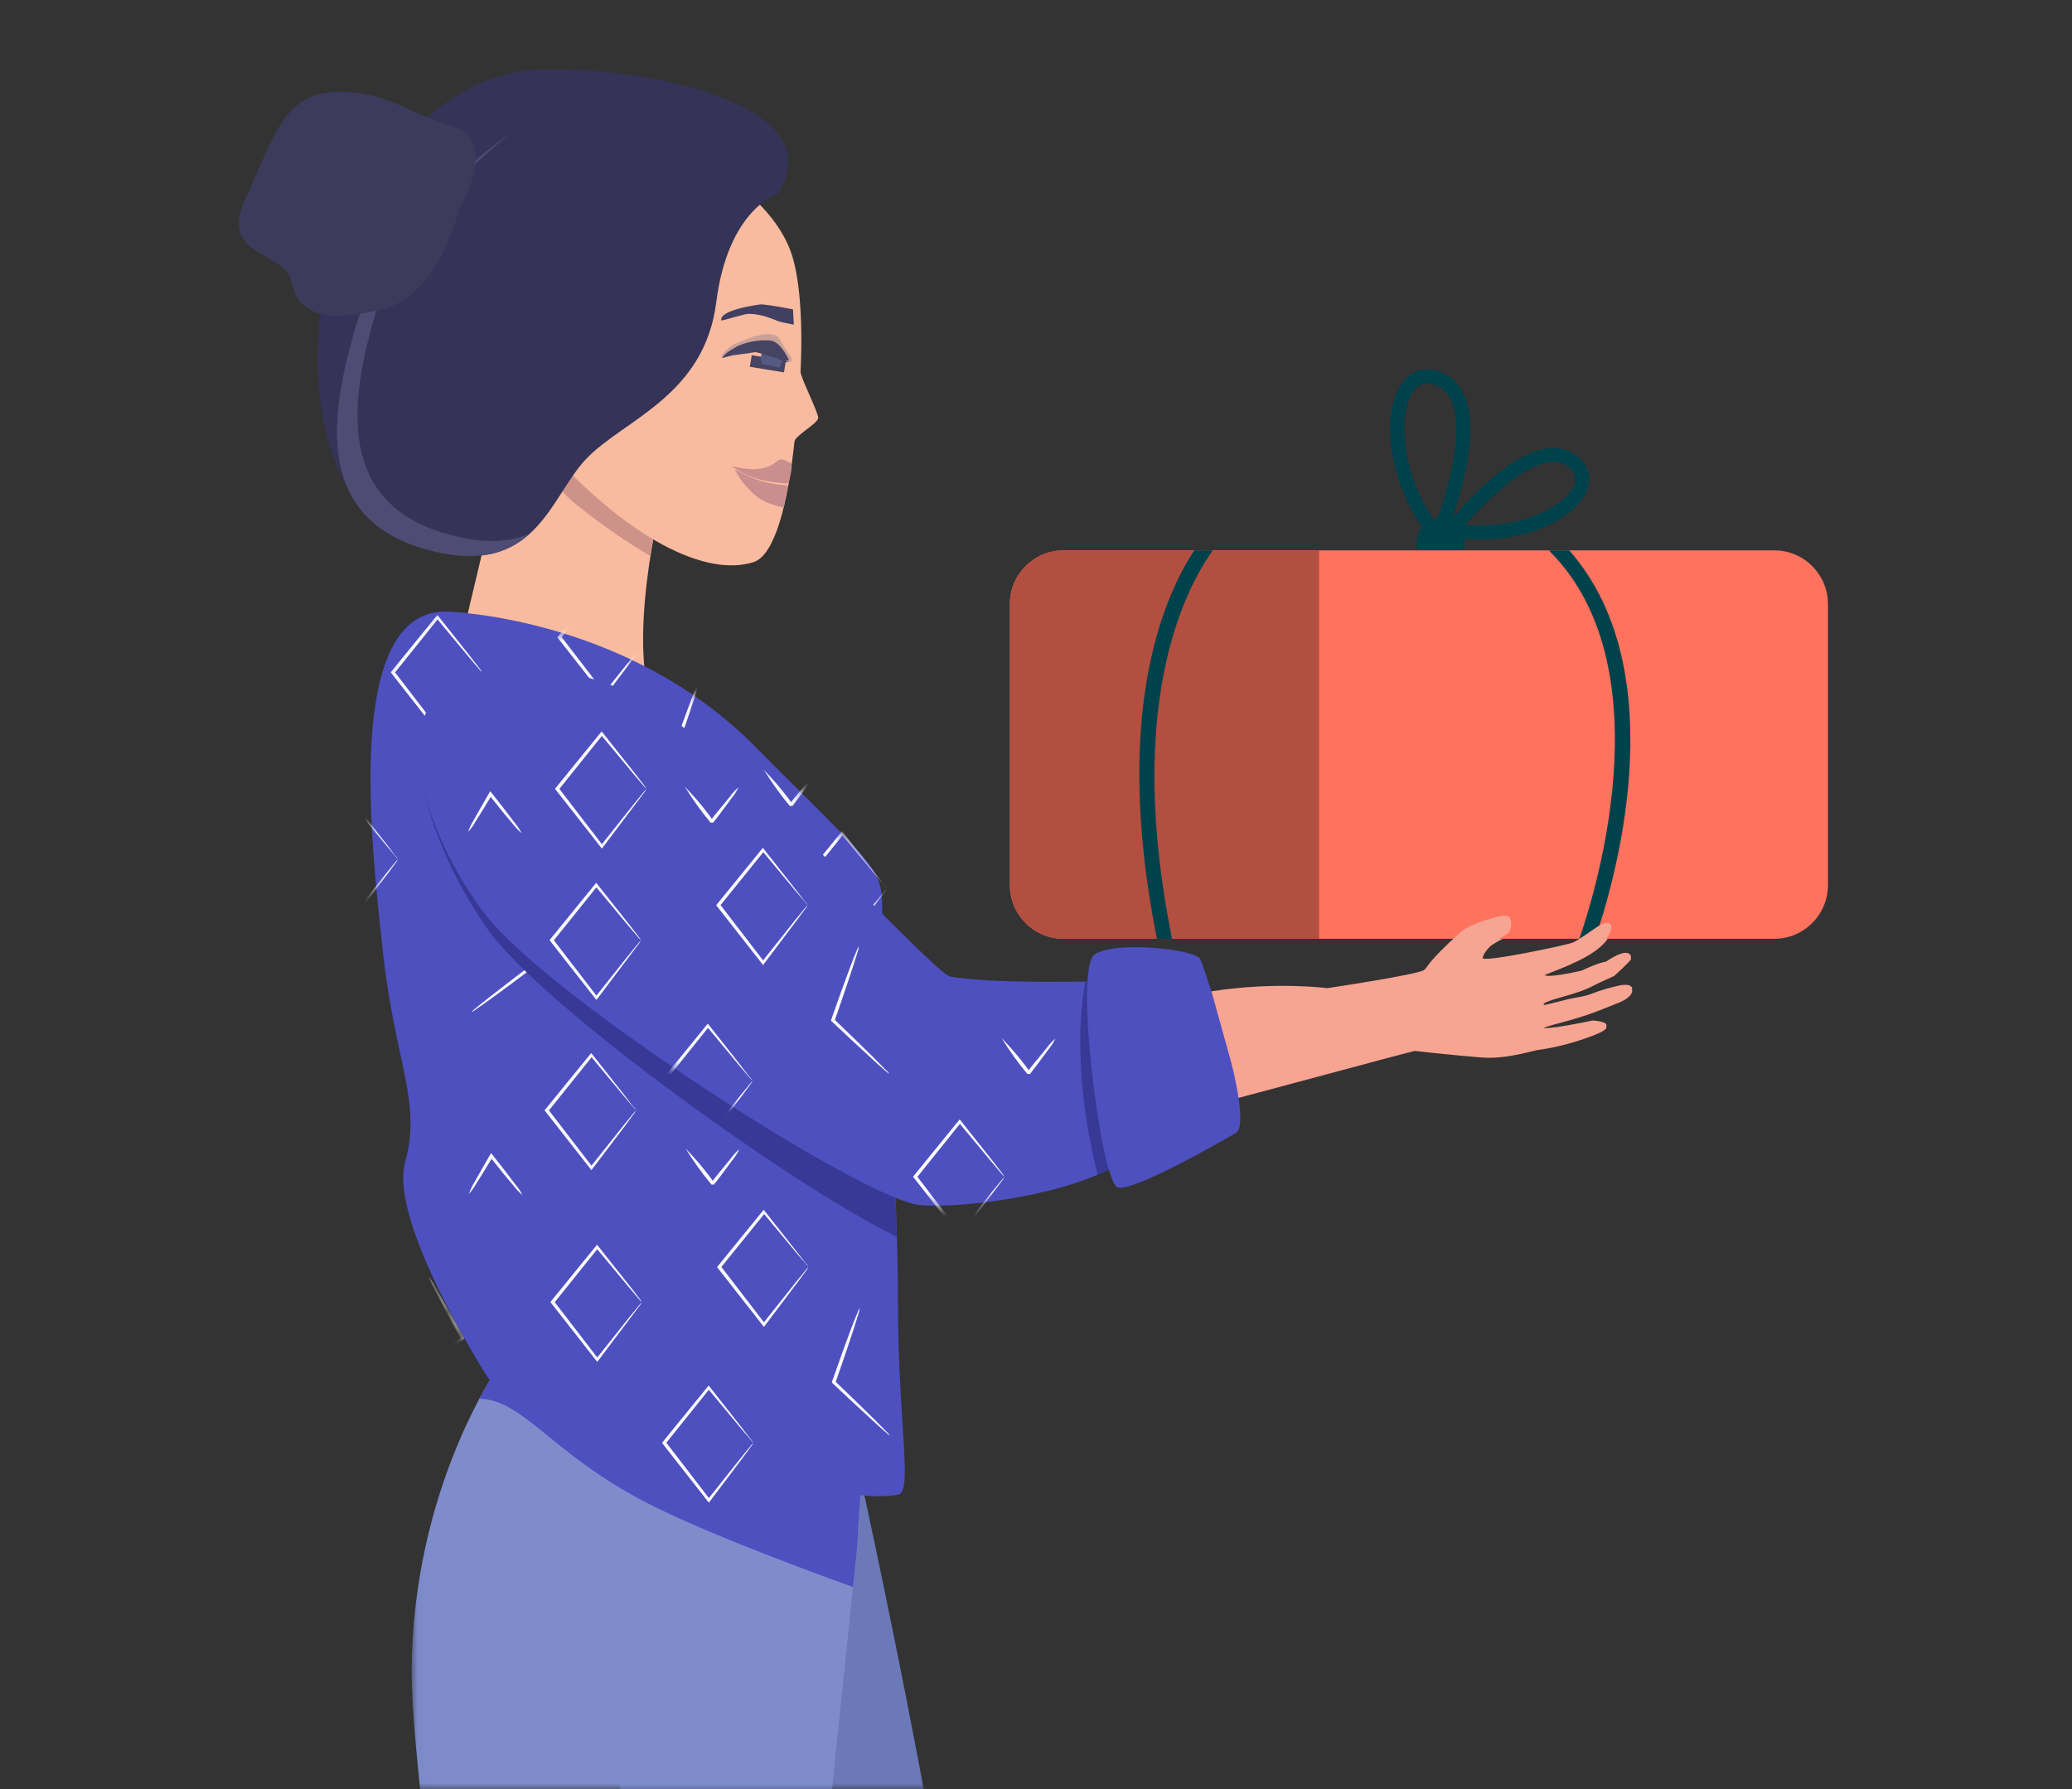<?xml version="1.0" encoding="UTF-8"?>
<svg width="176px" height="152px" viewBox="0 0 176 152" version="1.1" xmlns="http://www.w3.org/2000/svg" xmlns:xlink="http://www.w3.org/1999/xlink">
    <rect x="0" y="0" width="176" height="152" fill="#333333" stroke="none"/>
    <title>Group 31</title>
    <defs>
        <rect id="path-1" x="0.765" y="0" width="175.006" height="152"></rect>
        <polygon id="path-3" points="0.031 0.057 38.67 0.057 38.67 138.515 0.031 138.515"></polygon>
        <path d="M32.584,11.389 C33.037,11.845 33.471,12.281 33.888,12.698 L34.499,13.309 C34.598,13.408 34.697,13.507 34.794,13.604 L35.366,14.174 C36.296,15.102 37.12,15.921 37.849,16.649 L38.48,17.281 C43.262,22.077 43.457,22.581 43.464,25.405 L43.465,25.905 L43.465,25.905 C43.465,30.148 44.797,48.014 44.797,58.509 C44.797,69.006 46.112,74.822 44.797,75.035 C43.795,75.197 42.727,75.201 41.607,75.079 C41.477,76.888 41.376,78.473 41.376,78.963 C41.376,79.11 41.233,80.5 40.984,82.88 C34.977,80.708 27.554,77.862 23.257,75.616 C15.304,71.456 13.021,67.005 9.249,66.87 C9.605,66.202 9.928,65.639 10.199,65.187 L10.045,65.209 L10.045,65.209 L10.041,65.203 L10.01,65.154 C9.418,64.224 1.55,51.729 2.939,46.785 C4.382,41.649 2.051,38.188 1.052,28.92 C0.732,25.954 0.276,21.925 0.087,17.817 L0.055,17.046 C-0.262,8.561 0.665,-2.62900812e-13 6.381,-2.62900812e-13 L6.399,0 C6.988,0.018 21.812,0.556 32.584,11.389 Z" id="path-5"></path>
        <path d="M21.675,4.181 C29.835,10.169 44.059,25.874 45.366,26.139 C48.915,26.857 59.122,26.532 59.122,26.532 C59.122,26.532 62.013,28.328 62.417,38.369 C62.634,43.753 47.794,45.959 42.91,45.579 C38.026,45.201 11.098,27.717 5.894,20.878 C0.692,14.04 -3.276,2.415 5.148,0.395 C5.148,0.395 13.515,-1.806 21.675,4.181 Z" id="path-7"></path>
    </defs>
    <g id="Page-1" stroke="none" stroke-width="1" fill="none" fill-rule="evenodd">
        <g id="Index_Customer" transform="translate(-854, -3448)">
            <g id="Group-31" transform="translate(854, 3448)">
                <g id="Group-50">
                    <path d="M56.77,39.984 C56.77,39.984 53.627,51.35 54.952,58.232 C56.458,66.058 57.918,73.124 57.918,73.124 L38.985,55.261 L44.354,32.688 L56.77,39.984 Z" id="Fill-26" fill="#F8BB9F"></path>
                    <mask id="mask-2" fill="white">
                        <use xlink:href="#path-1"></use>
                    </mask>
                    <use id="Rectangle" fill-opacity="0" fill="#D8D8D8" xlink:href="#path-1"></use>
                    <path d="M123.98,79.443 C121.114,82.056 121.351,82.255 120.975,82.581 C120.53,82.966 112.747,84.13 112.747,84.13 C112.747,84.13 89.83,87.709 88.586,87.859 L65.632,81.712 L59.056,92.106 C59.056,92.106 84.223,98.137 85.599,98.225 C86.976,98.314 117.455,89.94 120.16,89.287 C120.16,89.287 123.655,89.674 125.86,89.846 C128.064,90.017 130.253,89.213 130.883,89.168 C130.976,89.161 133.068,88.889 135.567,87.882 C137.72,87.014 135.293,86.876 135.293,86.876 C135.293,86.876 131.024,87.786 131.016,87.444 C131.01,87.181 133.368,86.818 135.76,85.882 C136.376,85.641 136.982,85.401 137.537,85.177 C138.994,84.586 139.061,83.547 137.441,83.927 C136.868,84.061 135.923,84.307 135.272,84.576 C134.569,84.866 133.833,84.91 133.206,85.066 C131.961,85.375 131.128,85.6 131.144,85.543 C131.165,85.469 130.807,85.376 131.453,85.1 C132.228,84.769 134.028,84.421 135.132,83.848 C135.758,83.523 137.107,82.921 137.107,82.921 C137.107,82.921 138.588,81.589 138.551,81.458 C138.35,80.746 137.22,81.323 136.425,81.873 C135.742,81.971 134.34,82.643 134.34,82.643 C134.34,82.643 131.208,83.382 131.104,82.951 C131.064,82.786 132.861,82.307 134.624,81.341 C136.641,80.233 136.987,79.16 136.852,78.788 C136.645,78.218 135.54,79.005 135.54,79.005 C135.54,79.005 134.028,80.089 133.582,80.264 C133.06,80.468 125.993,81.98 125.93,81.562 C125.868,81.144 126.447,80.467 126.769,80.256 C127.091,80.045 127.719,79.723 128.041,79.513 C128.362,79.301 128.463,78.528 128.238,78.125 C128.013,77.721 126.515,78.254 126.515,78.254 C126.515,78.254 124.807,78.689 123.98,79.443" id="Fill-1" fill="#F8A492" mask="url(#mask-2)"></path>
                    <path d="M120.361,45.727 C120.132,47.138 121.327,48.34 122.73,48.109 C123.58,47.969 124.265,47.281 124.405,46.426 C124.636,45.014 123.44,43.81 122.035,44.043 C121.186,44.183 120.501,44.872 120.361,45.727" id="Fill-3" fill="#00424C" mask="url(#mask-2)"></path>
                    <path d="M120.13,33.147 C120.556,32.614 121.085,32.448 121.736,32.648 C121.885,32.693 122.04,32.757 122.201,32.84 C125.013,34.291 123.239,40.98 121.97,44.423 C118.878,40.063 118.752,34.869 120.13,33.147 M121.682,45.999 L122.306,46.761 L122.684,45.85 C123.177,44.662 127.369,34.169 122.741,31.782 C121.375,31.074 120.086,31.303 119.208,32.401 C117.185,34.929 117.813,41.281 121.682,45.999" id="Fill-5" fill="#00424C" mask="url(#mask-2)"></path>
                    <path d="M124.472,44.578 C126.272,42.497 129.611,39.251 131.946,39.251 C132.359,39.251 132.74,39.352 133.077,39.58 C133.759,40.042 133.962,40.582 133.698,41.231 C132.979,42.997 129.043,45.056 124.472,44.578 L124.472,44.578 Z M122.266,45.416 L123.231,45.598 C124.11,45.763 124.986,45.84 125.84,45.84 C130.135,45.84 133.886,43.91 134.793,41.683 C135.275,40.498 134.89,39.372 133.737,38.592 C129.884,35.989 123.582,43.748 122.877,44.643 L122.266,45.416 Z" id="Fill-7" fill="#00424C" mask="url(#mask-2)"></path>
                    <path d="M90.326,79.758 L150.724,79.758 C153.235,79.758 155.271,77.711 155.271,75.185 L155.271,51.334 C155.271,48.808 153.235,46.761 150.724,46.761 L90.326,46.761 C87.814,46.761 85.778,48.808 85.778,51.334 L85.778,75.185 C85.778,77.711 87.814,79.758 90.326,79.758" id="Fill-9" fill="#FF725E" mask="url(#mask-2)"></path>
                    <path d="M90.326,46.761 L112.045,46.761 L112.045,79.758 L90.326,79.758 C87.814,79.758 85.778,77.711 85.778,75.185 L85.778,51.334 C85.778,48.808 87.814,46.761 90.326,46.761" id="Fill-11" fill="#B24F41" mask="url(#mask-2)"></path>
                    <path d="M131.58,46.761 L133.294,46.761 C142.563,57.291 136.884,75.737 135.487,79.758 L134.149,79.758 C135.108,77.049 141.73,56.986 131.659,46.858 C131.629,46.827 131.602,46.795 131.58,46.761" id="Fill-13" fill="#00424C" mask="url(#mask-2)"></path>
                    <path d="M99.528,79.633 C99.537,79.675 99.541,79.717 99.541,79.758 L98.27,79.758 C94.53,60.959 98.657,51.014 101.444,46.761 L103.015,46.761 C100.48,50.315 95.616,60.113 99.528,79.633" id="Fill-15" fill="#00424C" mask="url(#mask-2)"></path>
                    <path d="M60.06,126.991 L73.606,120.068 L73.164,125.86 C73.164,125.86 85.626,182.151 82.628,190.648 C75.617,210.522 34.968,244.01 34.968,244.01 L26.974,236.641 C26.974,236.641 58.284,193.317 58.284,185.054 C58.284,176.791 48.07,129.894 48.07,129.894 L60.06,126.991 Z" id="Fill-17" fill="#6B79B9" mask="url(#mask-2)"></path>
                    <g id="Group-23" mask="url(#mask-2)">
                        <g transform="translate(34.937, 115.768)">
                            <mask id="mask-4" fill="white">
                                <use xlink:href="#path-3"></use>
                            </mask>
                            <g id="Clip-22" stroke="none" fill="none"></g>
                            <path d="M38.67,4.3 C38.67,4.3 37.913,13.811 37.913,15.151 C37.913,16.491 26.012,121.542 29.787,138.515 L15.575,138.515 C15.575,138.515 0.031,42.264 0.031,26.408 C0.031,10.553 7.581,0.057 7.581,0.057 L38.67,4.3 Z" id="Fill-21" stroke="none" fill="#7E8CCC" fill-rule="evenodd" mask="url(#mask-4)"></path>
                        </g>
                    </g>
                    <g id="Group-44" mask="url(#mask-2)">
                        <g transform="translate(31.474, 51.956)">
                            <mask id="mask-6" fill="white">
                                <use xlink:href="#path-5"></use>
                            </mask>
                            <use id="Combined-Shape" stroke="none" fill="#4E50C0" fill-rule="evenodd" xlink:href="#path-5"></use>
                            <path d="M12.088,69.672 L12.179,69.784 L14.905,73.243 L15.638,74.205 C15.745,74.307 15.84,74.421 15.92,74.545 C15.81,74.44 15.707,74.328 15.612,74.21 L14.814,73.27 C14.176,72.5 13.324,71.48 12.322,70.272 L12.123,70.032 L8.499,74.546 L8.528,74.582 C9.723,76.127 10.847,77.592 11.839,78.887 L12.111,79.242 L14.783,75.884 C15.112,75.486 15.378,75.162 15.585,74.901 C15.681,74.78 15.784,74.665 15.893,74.556 C15.829,74.681 15.75,74.799 15.659,74.907 L14.921,75.911 L12.2,79.498 L12.104,79.626 L12.009,79.498 L8.289,74.752 L8.193,74.63 L8.124,74.54 L8.193,74.455 L11.998,69.784 L12.088,69.672 Z M28.722,65.756 L28.812,65.873 L31.533,69.332 C31.836,69.72 32.064,70.039 32.271,70.294 C32.367,70.39 32.451,70.497 32.521,70.613 C32.412,70.508 32.309,70.396 32.213,70.278 L31.416,69.343 L28.736,66.119 L25.128,70.619 L25.156,70.655 L28.739,75.316 L28.92,75.091 C29.924,73.834 30.772,72.766 31.411,71.963 C31.735,71.564 32.006,71.24 32.213,70.979 C32.308,70.856 32.411,70.739 32.521,70.629 C32.456,70.756 32.378,70.875 32.287,70.985 C32.096,71.245 31.852,71.58 31.549,71.984 L28.833,75.587 L28.738,75.709 L28.642,75.587 L24.922,70.841 L24.826,70.714 L24.757,70.629 L24.826,70.544 C25.909,69.217 26.934,67.954 27.859,66.816 L28.626,65.873 L28.626,65.873 L28.722,65.756 Z M41.555,59.177 C41.538,59.358 41.497,59.537 41.433,59.708 C41.337,60.032 41.189,60.495 41.003,61.069 C40.662,62.121 40.182,63.53 39.638,65.096 L39.516,65.447 L39.78,65.699 C40.975,66.845 42.041,67.883 42.825,68.662 C43.251,69.088 43.591,69.433 43.824,69.677 C43.945,69.779 44.052,69.895 44.143,70.023 C43.991,69.935 43.851,69.826 43.729,69.699 C43.474,69.481 43.112,69.167 42.666,68.747 C41.778,67.934 40.54,66.797 39.238,65.559 L39.175,65.495 L39.206,65.41 C39.812,63.678 40.376,62.11 40.801,60.983 C41.013,60.42 41.189,59.963 41.332,59.65 C41.384,59.482 41.459,59.323 41.555,59.177 Z M4.914,56.445 C5.252,56.925 5.556,57.427 5.823,57.949 C6.354,58.884 7.104,60.197 7.917,61.669 L7.975,61.775 L7.879,61.844 C7.704,61.977 7.523,62.121 7.348,62.259 C5.871,63.375 4.521,64.385 3.538,65.086 C3.049,65.442 2.645,65.724 2.363,65.915 C2.228,66.03 2.078,66.126 1.917,66.202 C2.029,66.065 2.16,65.943 2.305,65.841 C2.565,65.623 2.948,65.309 3.426,64.937 C4.383,64.188 5.711,63.168 7.189,62.052 L7.627,61.71 L7.483,61.444 C6.758,60.106 6.121,58.916 5.663,58.039 C5.374,57.528 5.123,56.995 4.914,56.445 Z M19.241,53.793 L19.331,53.91 L22.068,57.365 L22.807,58.321 C22.898,58.429 22.976,58.546 23.041,58.672 C22.931,58.567 22.828,58.455 22.733,58.337 L21.935,57.396 C21.292,56.632 20.444,55.608 19.439,54.399 L19.256,54.178 L15.647,58.677 L15.675,58.714 L19.258,63.375 L19.439,63.15 C20.444,61.893 21.292,60.825 21.93,60.022 C22.254,59.623 22.52,59.294 22.733,59.039 C22.828,58.915 22.931,58.798 23.041,58.688 C22.976,58.815 22.898,58.934 22.807,59.044 L22.068,60.022 L19.353,63.625 L19.257,63.747 L19.161,63.625 L15.442,58.879 L15.346,58.752 L15.277,58.667 L15.346,58.581 L19.145,53.91 L19.241,53.793 Z M33.398,50.823 L33.488,50.94 L36.209,54.399 L36.948,55.361 C37.051,55.458 37.142,55.567 37.219,55.685 C37.109,55.58 37.007,55.468 36.911,55.35 L36.114,54.415 L33.433,51.191 L29.804,55.685 L29.832,55.722 L33.415,60.383 L33.596,60.158 C34.601,58.901 35.449,57.834 36.087,57.03 L36.889,56.047 C36.985,55.923 37.088,55.806 37.198,55.696 C37.133,55.823 37.055,55.942 36.964,56.052 L36.225,57.051 L33.51,60.654 L33.414,60.776 L33.318,60.654 L29.598,55.908 L29.503,55.781 L29.434,55.696 L29.503,55.611 C30.895,53.905 32.192,52.305 33.302,50.94 L33.398,50.823 Z M10.244,46.013 L10.366,46.168 L10.526,46.37 C11.211,47.236 11.823,48.028 12.253,48.607 C12.507,48.902 12.725,49.227 12.901,49.574 C12.6,49.322 12.331,49.035 12.099,48.718 C11.631,48.187 10.994,47.395 10.308,46.529 L10.279,46.492 L10.202,46.622 C9.739,47.399 9.316,48.085 8.99,48.586 C8.818,48.907 8.606,49.206 8.358,49.473 C8.474,49.128 8.631,48.798 8.825,48.49 C9.15,47.9 9.612,47.087 10.138,46.184 L10.244,46.013 Z M26.766,45.626 C27.493,46.371 28.171,47.161 28.798,47.992 L29.069,48.36 L29.168,48.229 L29.396,47.937 L29.832,47.406 L30.587,46.486 C30.801,46.188 31.051,45.917 31.331,45.679 C31.175,46.011 30.977,46.322 30.741,46.603 L30.034,47.56 C29.896,47.746 29.758,47.932 29.609,48.123 L29.386,48.415 L29.269,48.564 L29.21,48.644 L29.179,48.681 L28.955,48.681 C28.152,47.717 27.42,46.696 26.766,45.626 Z" id="Combined-Shape" stroke="none" fill="#FAFAFA" fill-rule="nonzero" mask="url(#mask-6)"></path>
                            <path d="M18.744,37.509 L18.835,37.621 L21.561,41.081 L22.294,42.042 C22.401,42.144 22.496,42.258 22.576,42.382 C22.466,42.277 22.363,42.165 22.268,42.048 L21.47,41.107 C20.832,40.337 19.98,39.318 18.979,38.109 L18.779,37.869 L15.155,42.383 L15.184,42.42 C16.379,43.964 17.503,45.429 18.495,46.725 L18.767,47.079 L21.439,43.722 C21.768,43.323 22.034,42.999 22.241,42.739 C22.337,42.618 22.44,42.502 22.549,42.393 C22.485,42.519 22.406,42.636 22.315,42.744 L21.577,43.748 L18.856,47.335 L18.76,47.463 L18.665,47.335 L14.945,42.59 L14.849,42.468 L14.78,42.377 L14.849,42.292 L18.654,37.621 L18.744,37.509 Z M35.378,33.593 L35.468,33.71 L38.189,37.169 C38.492,37.557 38.72,37.876 38.927,38.131 C39.023,38.227 39.107,38.334 39.177,38.45 C39.068,38.345 38.965,38.233 38.869,38.115 L38.072,37.18 L35.392,33.956 L31.784,38.456 L31.812,38.493 L35.395,43.153 L35.576,42.928 C36.58,41.671 37.428,40.604 38.067,39.8 C38.391,39.401 38.662,39.077 38.869,38.817 C38.964,38.693 39.067,38.576 39.177,38.466 C39.112,38.593 39.034,38.712 38.943,38.822 C38.752,39.082 38.508,39.417 38.205,39.821 L35.489,43.424 L35.394,43.546 L35.298,43.424 L31.578,38.679 L31.482,38.551 L31.413,38.466 L31.482,38.381 C32.565,37.054 33.59,35.792 34.515,34.654 L35.282,33.71 L35.282,33.71 L35.378,33.593 Z M48.211,27.014 C48.194,27.196 48.153,27.374 48.089,27.545 C47.993,27.87 47.845,28.332 47.659,28.906 C47.318,29.958 46.838,31.367 46.294,32.933 L46.172,33.284 L46.436,33.536 C47.632,34.682 48.697,35.72 49.481,36.5 C49.907,36.925 50.247,37.27 50.48,37.515 C50.601,37.616 50.708,37.732 50.799,37.86 C50.647,37.772 50.507,37.663 50.385,37.536 C50.13,37.318 49.768,37.005 49.322,36.585 C48.434,35.772 47.196,34.634 45.894,33.396 L45.831,33.332 L45.862,33.247 C46.468,31.515 47.032,29.947 47.457,28.821 C47.669,28.257 47.845,27.8 47.988,27.487 C48.04,27.32 48.115,27.16 48.211,27.014 Z M11.57,24.282 C11.908,24.762 12.212,25.264 12.479,25.786 C13.01,26.722 13.76,28.034 14.573,29.506 L14.631,29.613 L14.535,29.682 C14.36,29.814 14.179,29.958 14.004,30.096 C12.527,31.212 11.177,32.222 10.194,32.923 C9.705,33.279 9.301,33.561 9.019,33.752 C8.884,33.867 8.734,33.963 8.573,34.039 C8.685,33.902 8.816,33.78 8.961,33.678 C9.221,33.46 9.604,33.146 10.082,32.774 C11.039,32.025 12.367,31.005 13.845,29.889 L14.283,29.547 L14.139,29.281 C13.414,27.943 12.777,26.754 12.319,25.877 C12.03,25.365 11.779,24.832 11.57,24.282 Z M25.897,21.631 L25.987,21.748 L28.724,25.202 L29.463,26.158 C29.554,26.266 29.632,26.384 29.697,26.509 C29.587,26.404 29.484,26.292 29.389,26.174 L28.591,25.234 C27.948,24.469 27.1,23.445 26.095,22.236 L25.912,22.015 L22.303,26.514 L22.331,26.552 L25.914,31.212 L26.095,30.987 C27.1,29.73 27.948,28.663 28.586,27.859 C28.91,27.46 29.176,27.131 29.389,26.876 C29.484,26.753 29.587,26.635 29.697,26.525 C29.632,26.652 29.554,26.771 29.463,26.881 L28.724,27.859 L26.009,31.462 L25.913,31.584 L25.817,31.462 L22.098,26.716 L22.002,26.589 L21.933,26.504 L22.002,26.419 L25.801,21.748 L25.897,21.631 Z M40.054,18.66 L40.144,18.777 L42.865,22.236 L43.604,23.198 C43.707,23.295 43.798,23.404 43.875,23.523 C43.765,23.417 43.663,23.306 43.567,23.188 L42.77,22.252 L40.089,19.028 L36.46,23.522 L36.488,23.56 L40.071,28.22 L40.252,27.995 C41.257,26.738 42.105,25.671 42.743,24.867 L43.545,23.884 C43.641,23.761 43.744,23.644 43.854,23.533 C43.789,23.66 43.711,23.779 43.62,23.889 L42.881,24.888 L40.166,28.491 L40.07,28.613 L39.974,28.491 L36.254,23.746 L36.159,23.618 L36.09,23.533 L36.159,23.448 C37.551,21.742 38.848,20.143 39.958,18.777 L40.054,18.66 Z M16.9,13.851 L17.022,14.005 L17.182,14.207 C17.867,15.073 18.479,15.865 18.909,16.444 C19.163,16.739 19.381,17.064 19.557,17.411 C19.256,17.16 18.987,16.872 18.755,16.556 C18.287,16.024 17.65,15.232 16.964,14.366 L16.935,14.329 L16.858,14.46 C16.395,15.237 15.972,15.922 15.646,16.423 C15.474,16.745 15.262,17.043 15.014,17.31 C15.13,16.965 15.287,16.635 15.481,16.327 C15.806,15.737 16.268,14.924 16.794,14.021 L16.9,13.851 Z M33.422,13.463 C34.149,14.208 34.827,14.999 35.454,15.829 L35.725,16.197 L35.824,16.067 L36.053,15.774 L36.488,15.243 L37.243,14.324 C37.457,14.025 37.707,13.754 37.987,13.516 C37.831,13.849 37.633,14.159 37.397,14.441 L36.69,15.397 C36.552,15.583 36.414,15.769 36.265,15.96 L36.042,16.253 L35.925,16.402 L35.867,16.481 L35.835,16.518 L35.611,16.518 C34.808,15.555 34.077,14.533 33.422,13.463 Z" id="Combined-Shape-Copy" stroke="none" fill="#FAFAFA" fill-rule="nonzero" mask="url(#mask-6)"></path>
                            <path d="M-1.474,16.169 L-1.384,16.281 L1.342,19.74 L2.075,20.702 C2.183,20.804 2.277,20.918 2.357,21.042 C2.248,20.937 2.145,20.825 2.049,20.707 L1.252,19.767 C0.614,18.997 -0.239,17.977 -1.24,16.769 L-1.44,16.528 L-5.064,21.042 L-5.035,21.079 C-3.84,22.624 -2.716,24.089 -1.724,25.384 L-1.452,25.738 L1.22,22.381 C1.549,21.983 1.815,21.658 2.022,21.398 C2.118,21.277 2.221,21.162 2.33,21.053 C2.266,21.178 2.188,21.296 2.097,21.403 L1.358,22.408 L-1.363,25.995 L-1.459,26.122 L-1.554,25.995 L-5.274,21.249 L-5.37,21.127 L-5.439,21.037 L-5.37,20.952 L-1.565,16.281 L-1.474,16.169 Z M15.159,12.252 L15.249,12.369 L17.97,15.829 C18.273,16.217 18.501,16.536 18.709,16.791 C18.804,16.887 18.888,16.994 18.958,17.11 C18.849,17.004 18.746,16.893 18.65,16.775 L17.853,15.839 L15.173,12.615 L11.565,17.115 L11.593,17.152 L15.176,21.812 L15.357,21.587 C16.362,20.33 17.21,19.263 17.848,18.459 C18.172,18.061 18.443,17.737 18.65,17.476 C18.746,17.353 18.849,17.236 18.958,17.125 C18.894,17.252 18.815,17.372 18.725,17.482 C18.533,17.742 18.289,18.077 17.986,18.481 L15.27,22.084 L15.175,22.206 L15.079,22.084 L11.359,17.338 L11.264,17.21 L11.195,17.125 L11.264,17.04 C12.347,15.714 13.372,14.451 14.296,13.313 L15.063,12.369 L15.063,12.369 L15.159,12.252 Z M27.993,5.673 C27.975,5.855 27.934,6.034 27.87,6.205 C27.775,6.529 27.626,6.991 27.44,7.565 C27.099,8.617 26.619,10.027 26.075,11.593 L25.953,11.943 L26.217,12.195 C27.413,13.341 28.478,14.38 29.263,15.159 C29.688,15.584 30.028,15.93 30.262,16.174 C30.382,16.276 30.489,16.392 30.581,16.52 C30.428,16.432 30.288,16.322 30.166,16.195 C29.911,15.978 29.55,15.664 29.103,15.244 C28.216,14.431 26.978,13.294 25.676,12.056 L25.612,11.992 L25.644,11.907 C26.25,10.175 26.813,8.607 27.238,7.48 C27.451,6.917 27.626,6.46 27.769,6.146 C27.822,5.979 27.897,5.82 27.993,5.673 Z M-8.649,2.942 C-8.311,3.421 -8.007,3.924 -7.74,4.446 C-7.208,5.381 -6.459,6.694 -5.646,8.166 L-5.588,8.272 L-5.683,8.341 C-5.859,8.474 -6.039,8.617 -6.215,8.756 C-7.692,9.872 -9.042,10.881 -10.025,11.583 C-10.514,11.939 -10.918,12.22 -11.199,12.412 C-11.335,12.526 -11.485,12.623 -11.646,12.699 C-11.533,12.561 -11.403,12.44 -11.258,12.337 C-10.997,12.12 -10.615,11.806 -10.137,11.434 C-9.18,10.685 -7.851,9.664 -6.374,8.548 L-5.936,8.206 L-6.08,7.941 C-6.805,6.602 -7.441,5.413 -7.899,4.536 C-8.189,4.024 -8.439,3.492 -8.649,2.942 Z M5.678,0.29 L5.769,0.407 L8.506,3.861 L9.244,4.818 C9.335,4.926 9.414,5.043 9.478,5.169 C9.369,5.063 9.266,4.952 9.17,4.834 L8.373,3.893 C7.73,3.128 6.881,2.105 5.877,0.896 L5.693,0.674 L2.084,5.173 L2.113,5.211 L5.695,9.871 L5.877,9.646 C6.881,8.389 7.729,7.322 8.367,6.518 C8.692,6.12 8.957,5.79 9.17,5.535 C9.265,5.412 9.368,5.295 9.478,5.185 C9.413,5.311 9.335,5.431 9.244,5.541 L8.506,6.518 L5.79,10.121 L5.694,10.244 L5.599,10.121 L1.879,5.376 L1.783,5.248 L1.714,5.163 L1.783,5.078 L5.583,0.407 L5.678,0.29 Z M19.835,-2.68 L19.926,-2.564 L22.647,0.896 L23.385,1.858 C23.488,1.955 23.579,2.063 23.656,2.182 C23.547,2.077 23.444,1.965 23.348,1.847 L22.551,0.912 L19.87,-2.313 L16.241,2.181 L16.27,2.219 L19.852,6.879 L20.033,6.655 C21.038,5.398 21.886,4.33 22.524,3.527 L23.327,2.543 C23.422,2.42 23.525,2.303 23.635,2.193 C23.57,2.32 23.492,2.439 23.401,2.549 L22.662,3.548 L19.947,7.151 L19.851,7.273 L19.756,7.151 L16.036,2.405 L15.94,2.278 L15.871,2.193 L15.94,2.108 C17.332,0.402 18.629,-1.198 19.74,-2.564 L19.835,-2.68 Z M-3.318,-7.49 L-3.196,-7.336 L-3.037,-7.134 C-2.351,-6.267 -1.74,-5.476 -1.31,-4.896 C-1.056,-4.601 -0.838,-4.276 -0.661,-3.929 C-0.962,-4.181 -1.232,-4.468 -1.464,-4.785 C-1.931,-5.316 -2.569,-6.108 -3.255,-6.974 L-3.284,-7.012 L-3.361,-6.881 C-3.824,-6.104 -4.247,-5.418 -4.573,-4.918 C-4.744,-4.596 -4.957,-4.298 -5.205,-4.03 C-5.089,-4.375 -4.932,-4.705 -4.737,-5.013 C-4.413,-5.603 -3.951,-6.416 -3.425,-7.32 L-3.318,-7.49 Z M13.203,-7.878 C13.93,-7.132 14.609,-6.342 15.235,-5.511 L15.506,-5.144 L15.605,-5.274 L15.834,-5.566 L16.27,-6.097 L17.024,-7.017 C17.239,-7.315 17.488,-7.586 17.768,-7.825 C17.613,-7.492 17.414,-7.181 17.178,-6.9 L16.471,-5.943 C16.333,-5.757 16.195,-5.571 16.046,-5.38 L15.823,-5.088 L15.706,-4.939 L15.648,-4.859 L15.616,-4.822 L15.393,-4.822 C14.59,-5.786 13.858,-6.807 13.203,-7.878 Z" id="Combined-Shape-Copy-2" stroke="none" fill="#FAFAFA" fill-rule="nonzero" mask="url(#mask-6)"></path>
                        </g>
                    </g>
                    <path d="M55.248,47.246 C53.316,46.114 51.231,44.683 49.003,42.912 C46.38,40.826 44.978,37.744 44.612,34.46 L45.182,33.174 L56.77,39.984 C56.77,39.984 55.88,43.2 55.248,47.246" id="Fill-28" fill="#CD9388" mask="url(#mask-2)"></path>
                    <path d="M41.552,79.118 C36.217,71.721 32.044,59.227 40.468,57.207 C40.468,57.207 45.821,72.713 54.111,79.249 C58.698,82.866 67.934,86.1 75.408,88.159 C75.692,93.383 76.027,99.632 76.183,105.079 C67.509,100.898 46.198,85.559 41.552,79.118" id="Fill-32" fill="#383997" mask="url(#mask-2)"></path>
                    <g id="Group-45" mask="url(#mask-2)">
                        <g transform="translate(35.319, 56.812)">
                            <mask id="mask-8" fill="white">
                                <use xlink:href="#path-7"></use>
                            </mask>
                            <use id="Fill-34" stroke="none" fill="#4E50C0" fill-rule="evenodd" xlink:href="#path-7"></use>
                            <path d="M46.202,38.288 L46.292,38.405 L49.029,41.859 L49.767,42.816 C49.858,42.923 49.937,43.041 50.001,43.166 C49.892,43.061 49.789,42.949 49.693,42.832 L48.896,41.891 C48.253,41.126 47.405,40.102 46.4,38.893 L46.216,38.673 L42.608,43.172 L42.636,43.209 L46.219,47.87 L46.4,47.644 C47.404,46.387 48.252,45.32 48.891,44.516 C49.215,44.118 49.48,43.788 49.693,43.533 C49.788,43.41 49.891,43.293 50.001,43.182 C49.937,43.309 49.858,43.429 49.767,43.538 L49.029,44.516 L46.313,48.119 L46.218,48.241 L46.122,48.119 L42.402,43.374 L42.306,43.246 L42.237,43.161 L42.306,43.076 L46.106,38.405 L46.202,38.288 Z M8.171,34.07 L8.262,34.181 L10.988,37.641 L11.721,38.603 C11.828,38.704 11.923,38.819 12.003,38.943 C11.893,38.838 11.79,38.726 11.695,38.608 L10.897,37.667 L10.718,37.451 L10.718,37.451 L10.329,36.983 C9.783,36.328 9.134,35.548 8.406,34.67 L8.206,34.43 L4.582,38.944 L4.611,38.98 C5.806,40.525 6.93,41.99 7.922,43.285 L8.194,43.64 L10.866,40.282 C11.195,39.883 11.461,39.559 11.668,39.299 C11.764,39.178 11.867,39.063 11.976,38.953 C11.912,39.079 11.833,39.197 11.742,39.304 L11.004,40.309 L8.283,43.896 L8.187,44.023 L8.092,43.896 L4.372,39.15 L4.276,39.028 L4.207,38.938 L4.276,38.852 L8.081,34.181 L8.171,34.07 Z M24.805,30.153 L24.895,30.27 L27.616,33.73 C27.919,34.118 28.147,34.436 28.354,34.691 C28.45,34.788 28.534,34.895 28.604,35.01 C28.495,34.905 28.392,34.793 28.296,34.676 L27.499,33.74 L24.819,30.517 L21.211,35.016 L21.239,35.053 L24.822,39.714 L25.003,39.488 C26.007,38.231 26.855,37.164 27.494,36.36 C27.818,35.962 28.089,35.637 28.296,35.377 C28.391,35.254 28.494,35.137 28.604,35.026 C28.54,35.153 28.461,35.273 28.37,35.382 C28.179,35.643 27.935,35.978 27.632,36.381 L24.916,39.984 L24.821,40.107 L24.725,39.984 L21.005,35.239 L20.909,35.111 L20.84,35.026 L20.909,34.941 C21.992,33.614 23.017,32.352 23.942,31.214 L24.709,30.27 L24.709,30.27 L24.805,30.153 Z M49.758,31.378 C50.484,32.123 51.163,32.913 51.79,33.744 L52.06,34.112 L52.16,33.982 L52.388,33.689 L52.824,33.158 L53.579,32.238 C53.793,31.94 54.043,31.669 54.323,31.431 C54.167,31.763 53.969,32.074 53.733,32.355 L53.026,33.312 C52.888,33.498 52.75,33.684 52.601,33.875 L52.378,34.168 L52.261,34.316 L52.202,34.396 L52.17,34.433 L51.947,34.433 C51.144,33.469 50.412,32.448 49.758,31.378 Z M37.638,23.574 C37.621,23.756 37.58,23.935 37.516,24.106 C37.42,24.43 37.272,24.892 37.086,25.466 C36.745,26.518 36.265,27.928 35.721,29.494 L35.599,29.844 L35.863,30.096 C37.059,31.242 38.124,32.281 38.908,33.06 C39.334,33.485 39.674,33.831 39.907,34.075 C40.028,34.176 40.135,34.293 40.226,34.42 C40.074,34.332 39.934,34.223 39.812,34.096 C39.557,33.878 39.195,33.565 38.749,33.145 C37.862,32.332 36.623,31.195 35.321,29.957 L35.258,29.893 L35.289,29.808 C35.895,28.075 36.459,26.508 36.884,25.381 C37.096,24.818 37.272,24.361 37.415,24.047 C37.467,23.88 37.542,23.721 37.638,23.574 Z M0.997,20.843 C1.335,21.322 1.639,21.825 1.906,22.347 C2.437,23.282 3.187,24.595 4,26.067 L4.058,26.173 L3.962,26.242 C3.787,26.375 3.606,26.518 3.431,26.656 C1.954,27.772 0.604,28.782 -0.379,29.484 C-0.868,29.84 -1.272,30.121 -1.554,30.313 C-1.689,30.427 -1.839,30.524 -2,30.6 C-1.888,30.462 -1.757,30.341 -1.612,30.238 C-1.352,30.02 -0.969,29.707 -0.491,29.335 C0.466,28.586 1.794,27.565 3.272,26.449 L3.71,26.108 L3.566,25.842 C2.841,24.503 2.204,23.314 1.746,22.437 C1.457,21.925 1.206,21.392 0.997,20.843 Z M15.324,18.191 L15.415,18.308 L18.151,21.762 L18.89,22.719 C18.981,22.826 19.059,22.944 19.124,23.069 C19.014,22.964 18.911,22.852 18.816,22.735 L18.018,21.794 C17.902,21.655 17.778,21.507 17.648,21.352 L17.238,20.861 C16.738,20.26 16.162,19.566 15.522,18.796 L15.339,18.576 L11.73,23.075 L11.758,23.112 L15.341,27.773 L15.522,27.547 C16.527,26.29 17.375,25.223 18.013,24.419 C18.337,24.021 18.603,23.691 18.816,23.436 C18.911,23.313 19.014,23.196 19.124,23.085 C19.059,23.212 18.981,23.332 18.89,23.441 L18.151,24.419 L15.436,28.022 L15.34,28.144 L15.244,28.022 L11.525,23.277 L11.429,23.149 L11.36,23.064 L11.429,22.979 L15.229,18.308 L15.324,18.191 Z M29.481,15.22 L29.571,15.337 L32.292,18.797 L33.031,19.759 C33.134,19.855 33.225,19.964 33.302,20.083 C33.192,19.978 33.09,19.866 32.994,19.748 L32.197,18.813 L29.516,15.589 L25.887,20.083 L25.915,20.12 L29.498,24.781 L29.679,24.555 C30.684,23.298 31.532,22.231 32.17,21.427 L32.972,20.444 C33.068,20.321 33.171,20.204 33.281,20.093 C33.216,20.22 33.138,20.34 33.047,20.45 L32.308,21.449 L29.593,25.052 L29.497,25.174 L29.401,25.052 L25.681,20.306 L25.586,20.179 L25.517,20.093 L25.586,20.008 C26.669,18.682 27.694,17.419 28.618,16.281 L29.385,15.337 L29.385,15.337 L29.481,15.22 Z M15.789,5.329 L15.879,5.445 L18.616,8.9 L19.354,9.856 C19.445,9.964 19.524,10.082 19.588,10.207 C19.479,10.102 19.376,9.99 19.28,9.872 L18.483,8.932 C17.84,8.167 16.991,7.143 15.987,5.934 L15.803,5.714 L12.195,10.213 L12.223,10.249 L15.806,14.91 L15.987,14.685 C16.991,13.428 17.839,12.361 18.478,11.557 C18.802,11.158 19.067,10.829 19.28,10.574 C19.375,10.45 19.478,10.333 19.588,10.223 C19.524,10.35 19.445,10.469 19.354,10.579 L18.616,11.557 L15.9,15.16 L15.805,15.282 L15.709,15.16 L11.989,10.414 L11.893,10.287 L11.824,10.202 L11.893,10.117 L15.693,5.445 L15.789,5.329 Z M6.327,10.411 L6.45,10.565 L6.609,10.767 C7.294,11.633 7.906,12.425 8.336,13.004 C8.59,13.3 8.808,13.625 8.984,13.972 C8.683,13.72 8.414,13.433 8.182,13.116 C7.714,12.585 7.077,11.793 6.391,10.927 L6.362,10.89 L6.285,11.02 C5.822,11.797 5.399,12.482 5.073,12.983 C4.901,13.305 4.689,13.603 4.441,13.871 C4.557,13.525 4.714,13.195 4.908,12.887 C5.233,12.298 5.695,11.485 6.221,10.581 L6.327,10.411 Z M22.849,10.023 C23.576,10.769 24.254,11.559 24.881,12.39 L25.152,12.758 L25.251,12.627 L25.48,12.335 L25.915,11.803 L26.67,10.884 C26.884,10.586 27.134,10.314 27.414,10.076 C27.258,10.409 27.06,10.72 26.824,11.001 L26.117,11.958 C25.979,12.144 25.841,12.33 25.692,12.521 L25.469,12.813 L25.352,12.962 L25.294,13.042 L25.262,13.079 L25.038,13.079 C24.235,12.115 23.504,11.094 22.849,10.023 Z" id="Combined-Shape-Copy-2" stroke="none" fill="#FAFAFA" fill-rule="nonzero" mask="url(#mask-8)"></path>
                        </g>
                    </g>
                    <path d="M93.21,83.375 C92.908,83.382 92.562,83.388 92.178,83.394 C91.069,89.8 92.418,96.577 93.238,99.806 C94.267,99.367 95.178,98.872 95.908,98.317 C96.495,95.06 95.932,90.692 95.932,90.692 L93.21,83.375 Z" id="Fill-36" fill="#383997" mask="url(#mask-2)"></path>
                    <path d="M67.263,21.653 C67.857,23.482 68.224,26.857 68.001,31.587 C67.98,32.038 69.528,35.056 69.499,35.509 C69.469,35.989 67.54,36.996 67.485,37.517 C66.925,42.801 65.805,47.167 64.03,47.75 C60.226,49 53.475,46.249 45.277,36.795 C37.079,27.341 47.537,7.704 60.702,14.421 C60.702,14.421 65.803,17.162 67.263,21.653 Z" id="Fill-38" fill="#F8BB9F" mask="url(#mask-2)"></path>
                    <path d="M62.337,40.073 C62.944,40.359 63.83,40.709 64.945,40.924 C65.394,41.011 66.063,41.05 66.951,41.04 L66.756,42.945 C65.774,42.814 65.043,42.604 64.564,42.316 C63.446,41.644 62.749,40.747 62.337,40.073 Z M66.048,38.913 C66.252,38.816 66.896,39.019 67.067,39.168 C67.238,39.317 67.018,40.844 66.962,40.855 C66.654,40.915 66.36,40.883 66.018,40.879 C64.651,40.861 63.257,40.578 62.099,39.846 C62.738,39.915 63.383,39.983 64.022,39.909 C64.661,39.835 65.301,39.605 65.76,39.153 C65.849,39.064 65.934,38.966 66.048,38.913 Z" id="Combined-Shape" fill="#CB8E8E" mask="url(#mask-2)" transform="translate(64.615, 40.916) rotate(5) translate(-64.615, -40.916) "></path>
                    <path d="M60.841,25.675 C59.836,33.633 53.036,35.632 49.835,38.942 C46.633,42.251 45.538,49.431 35.918,46.599 C26.297,43.766 25.989,29.81 27.933,23.129 C29.878,16.449 36.339,6.461 45.494,5.941 C53.75,5.472 71.097,8.621 66.077,16.463 C66.077,16.463 61.846,17.718 60.841,25.675 Z" id="Fill-40" fill="#353357" mask="url(#mask-2)"></path>
                    <path d="M43.351,11.353 C38.148,15.385 33.39,21.461 31.969,26.341 C30.025,33.021 28.036,42.44 37.754,45.301 C41.018,46.262 43.308,46.09 45.032,45.312 C43.169,47.018 40.518,47.953 35.918,46.599 C26.298,43.766 28.293,34.35 30.237,27.669 C31.821,22.228 37.521,15.288 43.351,11.353" id="Fill-42" fill="#4E4C72" mask="url(#mask-2)"></path>
                    <path d="M32.535,26.256 C27.736,27.461 25.336,26.757 24.769,23.97 C24.201,21.182 18.46,21.957 20.876,16.813 C23.293,11.669 24.085,7.896 28.549,7.824 C33.014,7.751 34.335,9.527 38.428,10.732 C42.52,11.937 38.968,17.825 38.968,17.825 C38.968,17.825 37.335,25.051 32.535,26.256 Z" id="Fill-44" fill="#3D3B5C" mask="url(#mask-2)"></path>
                    <path d="M104.981,96.253 C104.981,96.253 96.31,101.337 94.929,100.884 C93.549,100.43 91.216,82.305 92.971,81.096 C94.727,79.887 101.534,80.669 101.936,81.465 C102.338,82.262 106.631,95.312 104.981,96.253" id="Fill-46" fill="#4E50C0" mask="url(#mask-2)"></path>
                    <path d="M135.273,84.4 C134.569,84.69 133.833,84.735 133.206,84.89 C131.961,85.199 131.128,85.424 131.144,85.368 C131.165,85.293 130.807,85.2 131.453,84.925 C132.228,84.594 134.028,84.245 135.132,83.672 C135.758,83.348 137.107,82.746 137.107,82.746 C137.107,82.746 138.588,81.414 138.551,81.282 C138.35,80.571 137.22,81.148 136.425,81.698 C135.742,81.795 134.34,82.467 134.34,82.467 C134.34,82.467 131.208,83.207 131.104,82.775 C131.064,82.61 132.861,82.132 134.624,81.165 C136.641,80.058 136.987,78.985 136.852,78.612 C136.645,78.043 135.54,78.83 135.54,78.83 C135.54,78.83 134.028,79.913 133.582,80.088 C133.06,80.293 125.993,81.805 125.93,81.387 C125.868,80.969 126.447,80.292 126.769,80.081 C127.091,79.87 127.719,79.547 128.041,79.337 C128.363,79.126 128.463,78.353 128.238,77.949 C128.013,77.546 126.515,78.079 126.515,78.079 C126.515,78.079 124.807,78.513 123.98,79.268 C121.114,81.881 121.351,82.08 120.975,82.406 C120.53,82.791 112.747,83.954 112.747,83.954 C112.747,83.954 108.376,83.371 102.901,84.222 L105.372,93.083 C113.547,90.908 118.8,89.44 120.16,89.112 C120.16,89.112 123.655,89.498 125.86,89.67 C128.064,89.842 130.253,89.038 130.883,88.993 C130.976,88.986 133.068,88.714 135.566,87.706 C137.72,86.838 135.293,86.7 135.293,86.7 C135.293,86.7 131.024,87.61 131.016,87.269 C131.01,87.006 133.368,86.643 135.76,85.706 C136.376,85.465 136.982,85.225 137.537,85.001 C138.994,84.411 139.061,83.371 137.441,83.752 C136.868,83.886 135.923,84.132 135.273,84.4 Z" id="Fill-48" fill="#F8A492" mask="url(#mask-2)"></path>
                </g>
                <path d="M66.674,31.145 C65.707,30.986 64.74,30.828 63.773,30.669" id="Path-37" stroke="#464462"></path>
                <path d="M67.426,27.583 C66.671,27.44 66.222,27.338 66.078,27.278 C65.393,26.991 64.329,26.59 63.391,26.681 C61.909,27.039 61.281,27.296 61.264,27.205 C61.225,26.993 61.325,26.34 64.539,25.869 C64.794,25.832 65.734,25.969 67.361,26.281 L67.426,27.583 Z" id="Fill-1" fill="#413F62"></path>
                <path d="M64.63,30.369 C64.587,30.659 64.74,30.774 64.727,30.939 C64.95,30.912 65.063,31.022 65.397,31.064 C65.7,31.102 65.956,31.176 66.153,31.248 C66.394,30.959 66.483,30.6 66.367,30.323 C66.256,30.061 66.002,29.968 65.748,29.877 C65.649,29.84 65.006,29.607 64.751,29.901 C64.714,29.944 64.685,29.999 64.63,30.369 Z" id="Fill-8" fill="#545A83"></path>
                <path d="M66.016,28.472 C65.202,27.96 63.809,28.621 62.36,29.451 C61.918,29.703 61.129,30.715 61.44,30.664 C62.562,30.478 63.41,29.155 64.54,29.052 C65.076,29.004 65.767,29.856 66.267,30.142 C67.477,30.834 67.566,30.24 67.08,29.839 L66.016,28.472 Z" id="Path-19" fill="#CAA199" transform="translate(64.363, 29.479) rotate(6) translate(-64.363, -29.479) "></path>
                <path d="M62.09,29.97 C62.219,29.876 62.418,29.723 62.565,29.615 C62.711,29.505 63.828,28.855 65.319,28.813 C66.187,28.784 66.929,30.085 67.028,30.208 C67.217,30.438 66.654,30.304 66.816,30.373 C66.981,30.443 67.082,30.471 67.082,30.471 C67.082,30.471 66.983,30.504 66.801,30.513 C66.622,30.518 66.382,30.3 65.846,30.216 C65.311,30.132 64.282,29.875 64.099,29.943 C63.732,30.066 62.336,30.375 62.264,30.403 C61.688,30.626 61.425,30.727 61.425,30.727 C61.425,30.727 61.565,30.348 62.09,29.97 Z" id="Fill-6" fill="#464462" transform="translate(64.253, 29.77) rotate(6) translate(-64.253, -29.77) "></path>
            </g>
        </g>
    </g>
</svg>